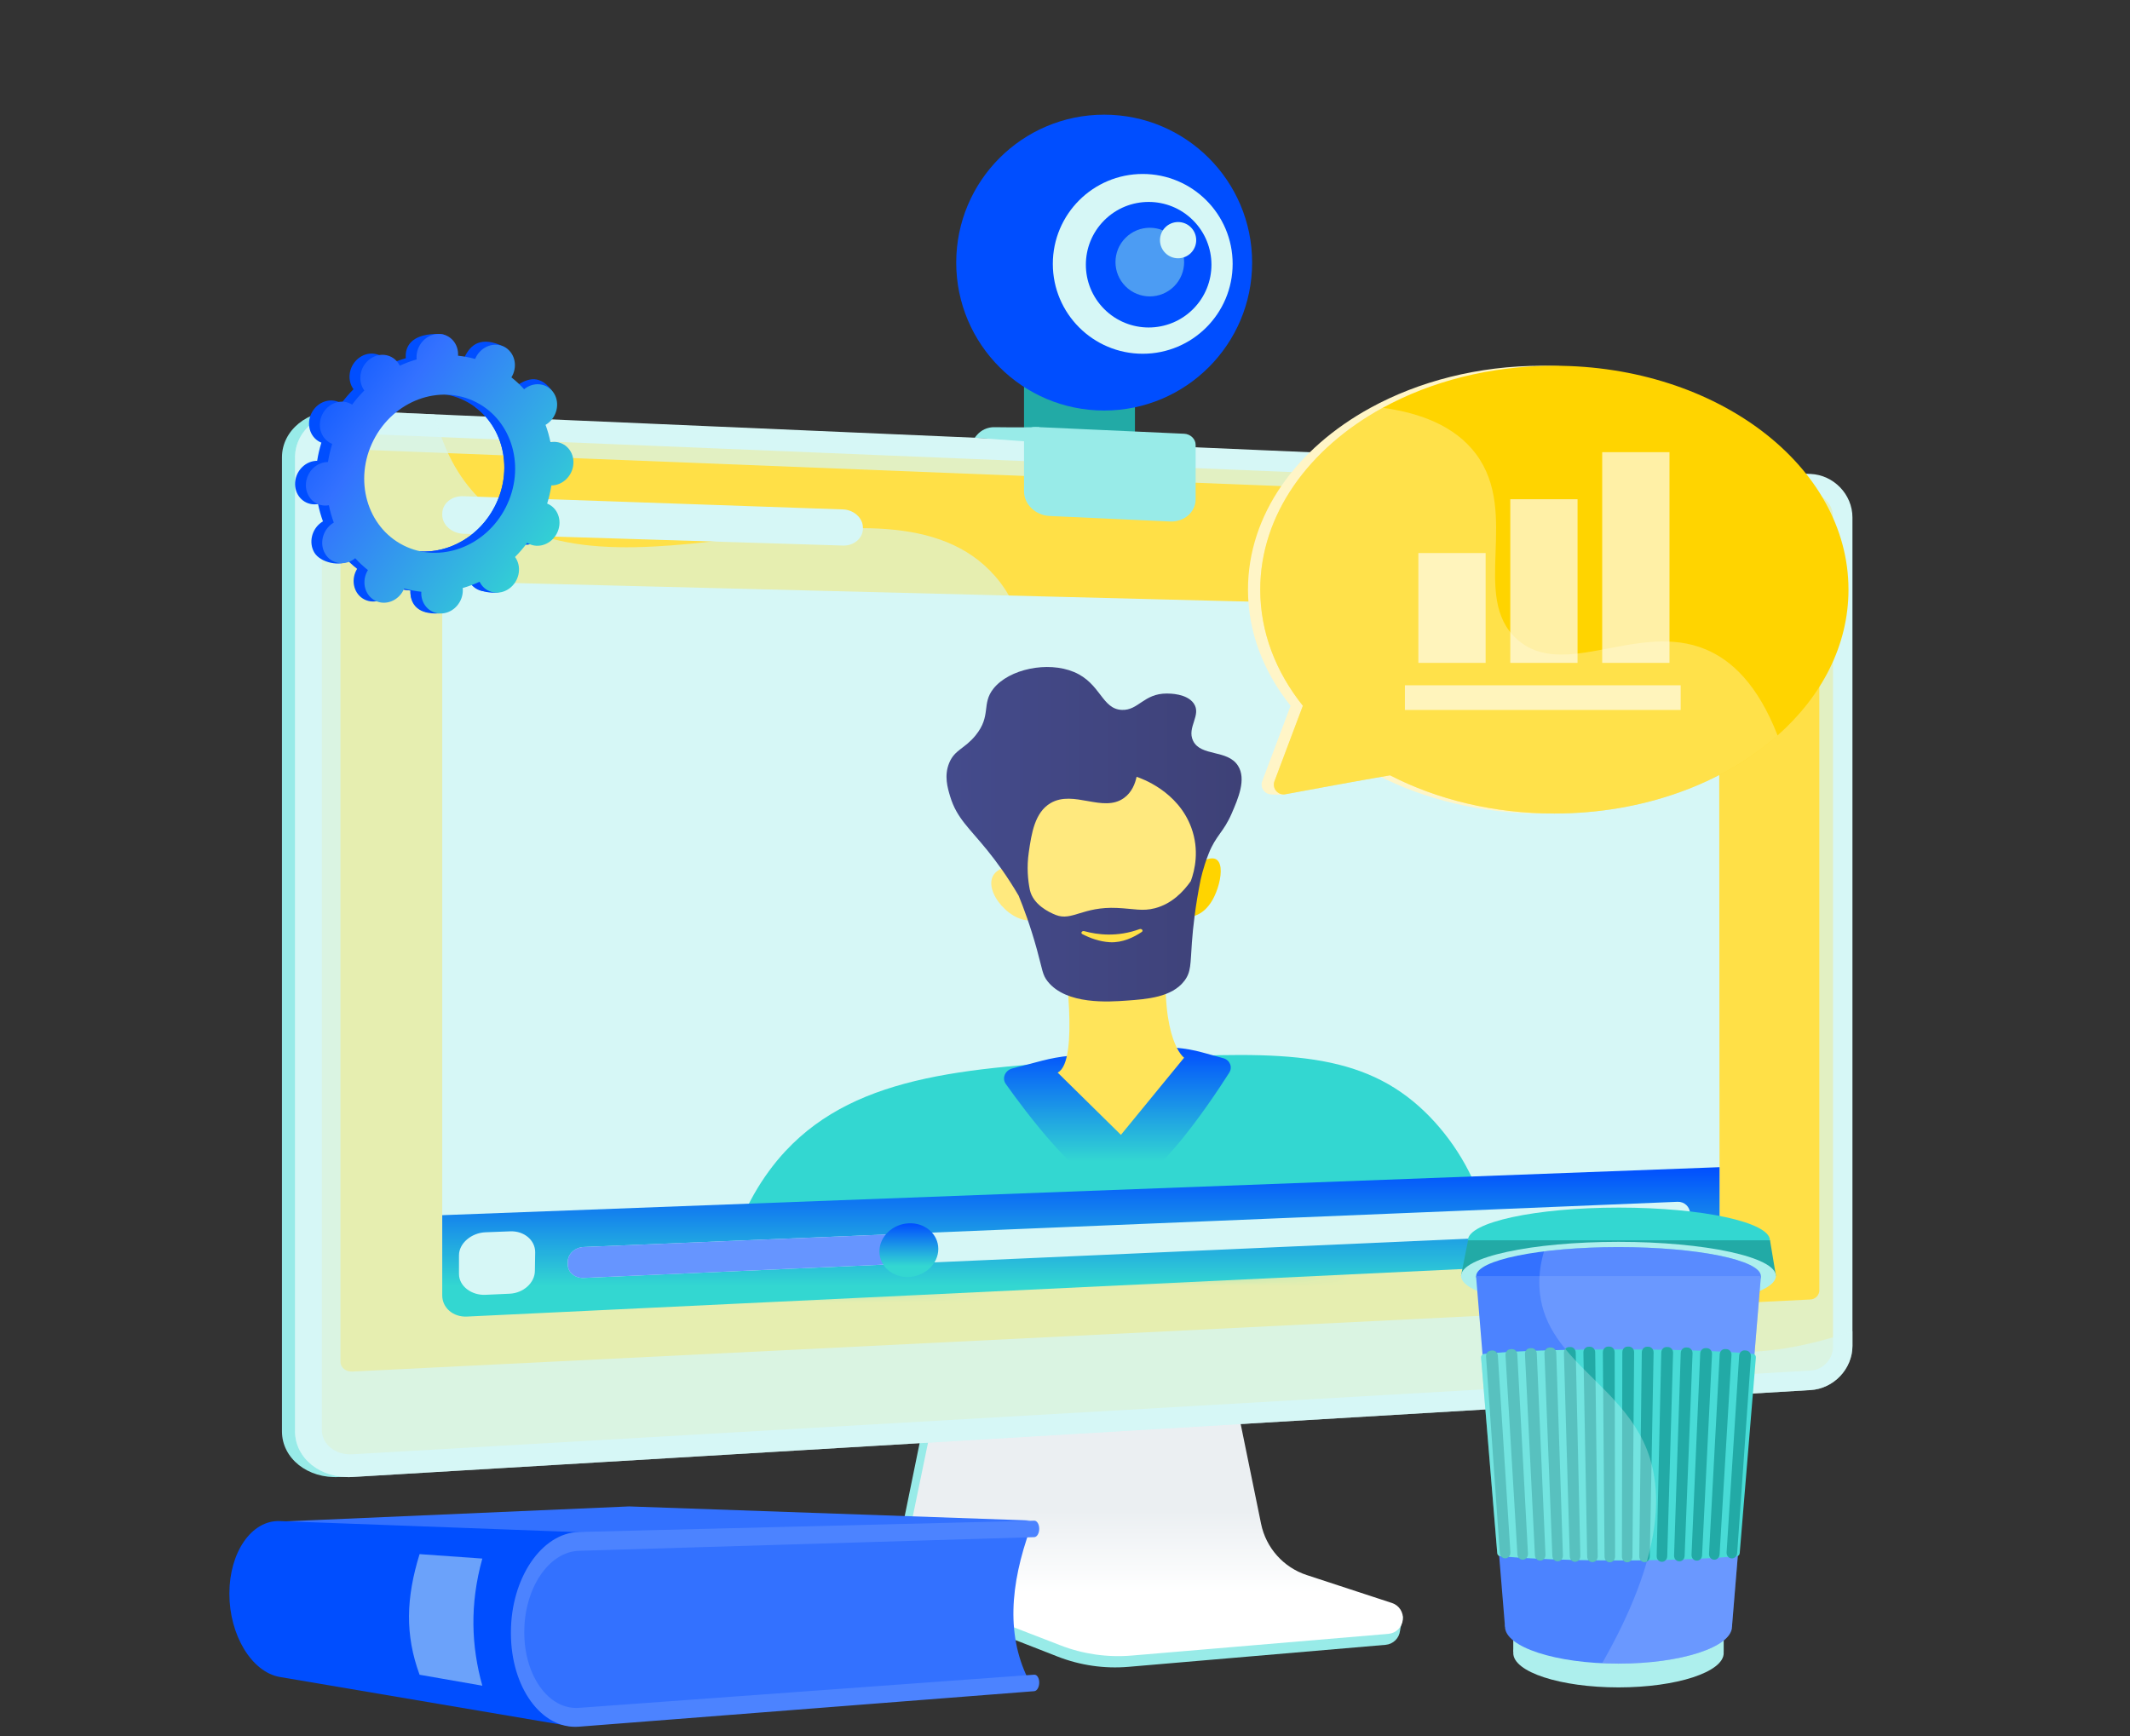 <svg xmlns="http://www.w3.org/2000/svg" width="130" height="106" viewBox="0 0 130 106" fill="none">
  <rect x="0" y="0" width="130" height="106" fill="#333333" stroke="none"/>
  <path d="M79.58 96.776C78.154 96.303 77.089 95.094 76.789 93.607L74.714 83.34L56.969 83.97L54.785 94.666C54.479 96.164 55.703 97.667 57.113 98.218L64.538 101.123C65.919 101.664 67.403 101.879 68.878 101.753L84.569 100.41C85.027 100.371 85.395 100.011 85.449 99.548C85.502 99.085 85.823 98.566 85.386 98.421L79.58 96.776Z" fill="#98EBE8"/>
  <path d="M79.755 96.151C78.332 95.685 77.267 94.49 76.967 93.022L74.895 82.884L57.582 83.507L55.4 94.069C55.094 95.548 55.903 97.031 57.312 97.576L64.729 100.444C66.108 100.978 67.591 101.19 69.065 101.066L84.739 99.74C85.198 99.701 85.565 99.345 85.618 98.889C85.672 98.432 85.396 98.001 84.959 97.858L79.755 96.151Z" fill="url(#paint0_linear_12030_26355)"/>
  <path d="M20.708 90.164C18.784 90.278 17.209 89.03 17.209 87.38V27.916C17.209 26.267 18.784 24.992 20.708 25.076L109.703 28.932C111.116 28.993 112.26 30.184 112.26 31.588V82.161C112.26 83.564 111.116 84.774 109.703 84.858L20.708 90.164Z" fill="#98EBE8"/>
  <path d="M21.508 90.164C19.583 90.278 18.009 89.03 18.009 87.38V27.916C18.009 26.267 19.583 24.992 21.508 25.076L110.503 28.932C111.916 28.993 113.06 30.184 113.06 31.588V82.161C113.06 83.564 111.916 84.774 110.503 84.858L21.508 90.164Z" fill="#D6F7F6"/>
  <path opacity="0.3" d="M110.503 30.122L21.508 26.461C20.479 26.419 19.642 27.099 19.642 27.98V74.227V87.29C19.642 88.171 20.479 88.838 21.508 88.778L110.503 83.668C111.26 83.624 111.873 82.979 111.873 82.226V70.665V31.542C111.873 30.789 111.26 30.153 110.503 30.122Z" fill="#FFE047"/>
  <path d="M21.508 83.727C21.107 83.747 20.781 83.484 20.781 83.141V28.023C20.781 27.681 21.107 27.415 21.508 27.431L110.503 30.956C110.799 30.967 111.039 31.216 111.039 31.509V78.768C111.039 79.062 110.799 79.313 110.503 79.328L21.508 83.727Z" fill="#FFE047"/>
  <path opacity="0.6" d="M101.212 81.177C93.725 76.546 98.955 63.378 90.546 56.762C82.069 50.091 70.141 58.273 64.203 51.364C59.782 46.221 64.955 40.01 60.733 35.173C54.113 27.587 37.165 38.02 29.378 30.547C28.273 29.486 27.157 27.876 26.522 25.293L21.508 25.076C19.583 24.992 18.009 26.267 18.009 27.916V87.38C18.009 89.03 19.583 90.278 21.508 90.164L110.503 84.858C111.916 84.774 113.06 83.564 113.06 82.161V81.262C107.151 83.267 103.538 82.616 101.212 81.177Z" fill="#D6F7F6"/>
  <path d="M69.269 27.436L62.499 26.459V22.71H69.269V27.436Z" fill="#22AAA6"/>
  <path d="M67.391 25.061C72.379 25.061 76.421 21.017 76.421 16.03C76.421 11.043 72.379 7 67.391 7C62.404 7 58.361 11.043 58.361 16.03C58.361 21.017 62.404 25.061 67.391 25.061Z" fill="#004EFF"/>
  <path d="M69.745 21.595C72.775 21.595 75.232 19.139 75.232 16.108C75.232 13.077 72.775 10.62 69.745 10.62C66.714 10.62 64.257 13.077 64.257 16.108C64.257 19.139 66.714 21.595 69.745 21.595Z" fill="#D6F7F6"/>
  <path d="M72.816 18.87C74.312 17.373 74.312 14.947 72.816 13.45C71.319 11.953 68.893 11.953 67.396 13.45C65.899 14.947 65.899 17.373 67.396 18.87C68.893 20.366 71.319 20.366 72.816 18.87Z" fill="#004EFF"/>
  <path opacity="0.5" d="M71.657 17.481C72.475 16.663 72.475 15.336 71.657 14.518C70.839 13.7 69.513 13.7 68.695 14.518C67.876 15.336 67.876 16.663 68.695 17.481C69.513 18.299 70.839 18.299 71.657 17.481Z" fill="#98EBE8"/>
  <path d="M71.903 15.767C72.513 15.767 73.008 15.271 73.008 14.661C73.008 14.05 72.513 13.555 71.903 13.555C71.292 13.555 70.797 14.05 70.797 14.661C70.797 15.271 71.292 15.767 71.903 15.767Z" fill="#D6F7F6"/>
  <path d="M72.27 26.478L63.201 26.066C62.814 26.048 62.499 26.323 62.499 26.679V29.991C62.499 30.785 63.199 31.46 64.063 31.499L71.407 31.835C72.272 31.875 72.973 31.263 72.973 30.47V27.155C72.973 26.799 72.658 26.496 72.27 26.478Z" fill="#98EBE8"/>
  <path d="M60.694 26.078C60.272 26.07 59.868 26.256 59.602 26.583L59.488 26.722L62.499 26.937L63.446 26.077C63.372 26.074 62.112 26.103 60.694 26.078Z" fill="#98EBE8"/>
  <path d="M104.923 38.633C104.923 37.981 104.392 37.439 103.735 37.422L28.541 35.52C27.686 35.498 26.991 36.086 26.991 36.832V78.196C26.991 78.943 27.686 79.516 28.541 79.477L103.763 75.993C104.42 75.963 104.951 75.41 104.95 74.757L104.923 38.633Z" fill="#D6F7F6"/>
  <path d="M52.665 32.278C52.665 32.865 52.103 33.325 51.454 33.304L28.283 32.584C27.581 32.562 26.992 32.048 26.992 31.435V31.356C26.992 30.743 27.562 30.266 28.264 30.291L51.454 31.098C52.102 31.12 52.665 31.614 52.665 32.202V32.278H52.665Z" fill="#D6F7F6"/>
  <mask id="mask0_12030_26355" style="mask-type:luminance" maskUnits="userSpaceOnUse" x="26" y="35" width="79" height="45">
    <path d="M104.923 38.633C104.923 37.981 104.392 37.439 103.735 37.422L28.541 35.52C27.686 35.498 26.991 36.086 26.991 36.832V78.196C26.991 78.943 27.686 79.516 28.541 79.477L103.763 75.993C104.42 75.963 104.951 75.41 104.95 74.757L104.923 38.633Z" fill="white"/>
  </mask>
  <g mask="url(#mask0_12030_26355)">
    <path d="M69.246 81.273C53.737 82.203 48.101 84.429 45.511 81.389C43.107 78.568 45.098 73.312 47.944 70.264C52.388 65.504 59.385 65.109 68.693 64.646C77.179 64.225 82.285 63.971 86.254 67.239C89.913 70.252 92.228 75.951 89.977 79.051C87.87 81.95 83.309 80.431 69.246 81.273Z" fill="#33D7D1"/>
    <path d="M63.594 64.753L61.786 65.224C61.341 65.34 61.138 65.821 61.386 66.171C62.621 67.912 65.866 72.246 67.879 72.692C69.945 73.149 73.763 67.466 75.022 65.487C75.239 65.145 75.065 64.711 74.667 64.601L73.392 64.249C72.345 63.959 71.238 63.866 70.134 63.974L65.276 64.452C64.71 64.508 64.147 64.609 63.594 64.753Z" fill="url(#paint1_linear_12030_26355)"/>
    <path d="M64.926 58.26C64.926 58.26 65.913 64.815 64.551 65.477L68.413 69.279L72.27 64.569C72.27 64.569 70.817 63.576 71.198 58.182L64.926 58.26Z" fill="#FFE45A"/>
    <path d="M62.624 48.837C62.483 49.013 60.643 57.356 66.972 58.152C73.164 58.93 73.431 52.891 73.352 50.33C73.273 47.769 70.458 46.818 68.835 46.626C67.203 46.433 63.125 48.213 62.624 48.837Z" fill="#FFEFA2"/>
    <path d="M62.624 48.837C62.483 49.013 60.643 57.356 66.972 58.152C73.164 58.93 73.431 52.891 73.352 50.33C73.273 47.769 70.458 46.818 68.835 46.626C67.203 46.433 63.125 48.213 62.624 48.837Z" fill="#FFE97E"/>
    <path d="M62.257 53.697C62.257 53.697 61.938 52.337 60.845 53.19C59.748 54.046 61.492 56.292 62.922 56.186L62.257 53.697Z" fill="#FFE97E"/>
    <path d="M73.165 52.717C72.989 52.829 72.484 55.969 72.484 55.969C72.484 55.969 73.369 56.059 74.007 54.93C74.644 53.803 74.949 51.576 73.165 52.717Z" fill="#FFD400"/>
    <path d="M75.559 46.746C74.918 45.738 73.294 46.199 72.818 45.224C72.417 44.403 73.357 43.647 72.853 42.935C72.43 42.338 71.395 42.337 71.211 42.337C69.805 42.336 69.483 43.374 68.476 43.337C67.241 43.292 67.192 41.716 65.55 41.024C63.948 40.349 61.591 40.835 60.633 42.038C59.887 42.977 60.523 43.683 59.543 44.892C58.867 45.725 58.267 45.757 57.931 46.578C57.614 47.35 57.829 48.089 57.997 48.638C58.398 49.951 59.146 50.531 60.271 51.924C60.774 52.546 61.462 53.466 62.17 54.676C62.467 55.404 62.89 56.529 63.282 57.95C63.638 59.242 63.616 59.505 63.948 59.919C65.089 61.345 67.676 61.16 68.757 61.083C69.992 60.994 71.522 60.885 72.288 59.874C72.702 59.329 72.65 58.843 72.745 57.539C72.813 56.61 72.954 55.305 73.273 53.723C73.279 53.723 73.415 52.998 73.77 52.106C74.212 50.993 74.671 50.816 75.169 49.669C75.567 48.751 76.08 47.566 75.559 46.746ZM70.488 55.444C69.727 55.643 69.212 55.474 68.175 55.426C66.09 55.33 65.428 56.247 64.436 55.854C64.021 55.69 63.06 55.228 62.856 54.33C62.738 53.746 62.654 52.949 62.79 52.026C62.955 50.898 63.145 49.597 64.12 49.026C65.529 48.2 67.32 49.634 68.598 48.715C69.085 48.365 69.281 47.83 69.369 47.422C69.652 47.515 71.888 48.289 72.708 50.522C73.212 51.895 72.924 53.12 72.679 53.787C72.218 54.443 71.514 55.177 70.488 55.444Z" fill="url(#paint2_linear_12030_26355)"/>
    <path d="M66.181 56.844C66.987 57.068 68.196 57.213 69.544 56.722C69.683 56.671 69.802 56.812 69.686 56.891C69.205 57.216 68.502 57.563 67.734 57.519C67.099 57.482 66.513 57.26 66.062 57.026C65.932 56.96 66.034 56.803 66.181 56.844Z" fill="#FFE047"/>
  </g>
  <path d="M26.991 74.182V79.081C26.991 79.825 27.648 80.412 28.5 80.371L103.846 76.772C104.5 76.741 104.951 76.18 104.951 75.53L104.948 71.252L26.991 74.182Z" fill="url(#paint3_linear_12030_26355)"/>
  <path d="M32.664 76.442C32.664 75.705 31.984 75.134 31.142 75.168L29.626 75.226C28.778 75.26 28.013 75.891 28.013 76.633V77.771C28.013 78.513 28.778 79.082 29.626 79.043L31.104 78.976C31.946 78.938 32.646 78.309 32.646 77.572L32.664 76.442Z" fill="#D6F7F6"/>
  <path d="M103.152 74.257C103.152 74.675 102.811 75.03 102.39 75.048L54.468 77.177L35.632 78.013C35.098 78.038 34.655 77.675 34.655 77.204V77.017C34.655 76.546 35.098 76.146 35.632 76.124L54.468 75.345L102.383 73.365C102.805 73.349 103.149 73.673 103.149 74.091L103.152 74.257Z" fill="#D6F7F6"/>
  <path d="M54.453 75.345V77.177L35.624 78.013C35.09 78.037 34.655 77.675 34.655 77.203V77.017C34.655 76.546 35.09 76.146 35.624 76.124L54.453 75.345Z" fill="#6695FF"/>
  <path d="M57.267 76.241C57.267 77.144 56.466 77.912 55.476 77.958C54.481 78.004 53.673 77.304 53.673 76.396C53.672 75.487 54.481 74.718 55.475 74.678C56.465 74.638 57.266 75.338 57.267 76.241Z" fill="url(#paint4_linear_12030_26355)"/>
  <path d="M98.808 77.712C103.897 77.712 108.023 76.819 108.023 75.716C108.023 74.613 103.897 73.719 98.808 73.719C93.718 73.719 89.592 74.613 89.592 75.716C89.592 76.819 93.718 77.712 98.808 77.712Z" fill="#33D7D1"/>
  <path d="M89.6 75.716C89.6 75.716 89.171 77.863 89.171 77.882C89.171 77.901 108.39 77.882 108.39 77.882L108.03 75.716H89.6Z" fill="#22AAA6"/>
  <path d="M98.781 79.973C104.086 79.973 108.387 79.041 108.387 77.891C108.387 76.742 104.086 75.81 98.781 75.81C93.475 75.81 89.174 76.742 89.174 77.891C89.174 79.041 93.475 79.973 98.781 79.973Z" fill="#ADEFED"/>
  <path d="M98.781 103.009C102.327 103.009 105.202 102.07 105.202 100.913C105.202 99.756 102.327 98.818 98.781 98.818C95.234 98.818 92.359 99.756 92.359 100.913C92.359 102.07 95.234 103.009 98.781 103.009Z" fill="#ADEFED"/>
  <path d="M105.202 99.132H92.359V100.843H105.202V99.132Z" fill="#ADEFED"/>
  <path d="M98.781 101.558C102.606 101.558 105.707 100.546 105.707 99.298C105.707 98.049 102.606 97.038 98.781 97.038C94.955 97.038 91.854 98.049 91.854 99.298C91.854 100.546 94.955 101.558 98.781 101.558Z" fill="#4C83FF"/>
  <path d="M98.781 79.671C103.578 79.671 107.468 78.879 107.468 77.901C107.468 76.923 103.578 76.13 98.781 76.13C93.983 76.13 90.094 76.923 90.094 77.901C90.094 78.879 93.983 79.671 98.781 79.671Z" fill="#3371FF"/>
  <path d="M90.088 77.901L91.854 99.298H105.707L107.473 77.901H90.088Z" fill="#4C83FF"/>
  <g opacity="0.3">
    <path d="M107.467 77.901C107.467 76.923 103.578 76.13 98.781 76.13C97.115 76.13 95.559 76.226 94.237 76.391C94.032 77.076 93.922 77.802 93.955 78.56C94.147 82.909 98.871 84.361 100.505 88.467C101.501 90.971 101.539 94.939 97.784 101.535C98.109 101.55 98.442 101.558 98.781 101.558C102.606 101.558 105.707 100.546 105.707 99.298L107.473 77.901H107.467Z" fill="#B2C9FF"/>
  </g>
  <path d="M91.549 94.995C95.195 95.344 102.331 95.346 106.012 95C106.101 94.992 106.172 94.914 106.18 94.816L107.166 82.871C107.175 82.76 107.101 82.661 107 82.651C103.489 82.281 94.011 82.282 90.562 82.656C90.461 82.667 90.387 82.766 90.396 82.876L91.381 94.811C91.389 94.909 91.46 94.987 91.549 94.995Z" fill="#48DBD6"/>
  <path d="M106.146 82.756C105.89 86.76 105.635 90.765 105.379 94.769C105.366 94.978 105.528 95.152 105.722 95.135C105.726 95.135 105.729 95.134 105.733 95.134C105.889 95.12 106.012 94.986 106.024 94.818C106.305 90.816 106.585 86.814 106.866 82.813C106.879 82.625 106.749 82.46 106.574 82.445C106.546 82.442 106.518 82.44 106.489 82.437C106.312 82.422 106.158 82.565 106.146 82.756Z" fill="#22AAA6"/>
  <path d="M104.958 82.678C104.741 86.736 104.524 90.794 104.307 94.852C104.296 95.057 104.453 95.226 104.643 95.214C104.646 95.214 104.649 95.214 104.652 95.214C104.813 95.204 104.941 95.066 104.951 94.893C105.194 90.837 105.436 86.781 105.678 82.724C105.69 82.534 105.555 82.37 105.378 82.359C105.35 82.358 105.321 82.356 105.293 82.355C105.118 82.345 104.968 82.489 104.958 82.678Z" fill="#22AAA6"/>
  <path d="M103.769 82.625C103.592 86.721 103.416 90.817 103.239 94.913C103.23 95.114 103.384 95.281 103.57 95.272C103.573 95.272 103.576 95.272 103.578 95.272C103.742 95.264 103.874 95.124 103.883 94.947L104.49 82.663C104.499 82.471 104.362 82.308 104.184 82.301C104.156 82.3 104.128 82.299 104.099 82.298C103.925 82.291 103.777 82.437 103.769 82.625Z" fill="#22AAA6"/>
  <path d="M102.581 82.589C102.445 86.712 102.31 90.835 102.174 94.959C102.167 95.157 102.318 95.32 102.502 95.314C102.505 95.314 102.507 95.314 102.509 95.314C102.676 95.308 102.81 95.165 102.817 94.985C102.979 90.863 103.14 86.74 103.301 82.618C103.309 82.427 103.169 82.265 102.992 82.26C102.964 82.26 102.935 82.259 102.907 82.258C102.733 82.253 102.587 82.401 102.581 82.589Z" fill="#22AAA6"/>
  <path d="M101.392 82.565L101.111 94.992C101.107 95.187 101.255 95.347 101.436 95.343C101.439 95.343 101.441 95.343 101.443 95.343C101.612 95.339 101.749 95.193 101.755 95.01C101.874 90.869 101.993 86.727 102.113 82.586C102.118 82.395 101.978 82.235 101.8 82.232C101.772 82.231 101.744 82.231 101.716 82.23C101.541 82.227 101.396 82.377 101.392 82.565Z" fill="#22AAA6"/>
  <path d="M100.204 82.552C100.152 86.706 100.101 90.86 100.05 95.014C100.048 95.207 100.194 95.364 100.372 95.362C100.375 95.362 100.377 95.362 100.379 95.362C100.551 95.359 100.69 95.21 100.693 95.025C100.77 90.871 100.847 86.718 100.924 82.564C100.928 82.373 100.786 82.216 100.609 82.214C100.581 82.213 100.553 82.213 100.525 82.213C100.35 82.211 100.206 82.363 100.204 82.552Z" fill="#22AAA6"/>
  <path d="M99.015 82.547C99.007 86.707 98.998 90.867 98.99 95.027C98.99 95.217 99.133 95.372 99.309 95.371C99.311 95.371 99.314 95.371 99.316 95.371C99.49 95.37 99.631 95.218 99.633 95.031C99.667 90.871 99.702 86.711 99.736 82.552C99.738 82.361 99.595 82.206 99.419 82.205C99.391 82.205 99.363 82.205 99.335 82.205C99.159 82.204 99.016 82.358 99.015 82.547Z" fill="#22AAA6"/>
  <path d="M97.827 82.552C97.861 86.711 97.896 90.871 97.93 95.03C97.931 95.218 98.073 95.37 98.247 95.371C98.249 95.371 98.251 95.371 98.254 95.371C98.43 95.371 98.573 95.217 98.573 95.027C98.564 90.867 98.556 86.707 98.548 82.548C98.547 82.358 98.404 82.204 98.228 82.205C98.2 82.205 98.172 82.205 98.144 82.205C97.968 82.206 97.825 82.362 97.827 82.552Z" fill="#22AAA6"/>
  <path d="M96.639 82.565C96.716 86.718 96.793 90.871 96.87 95.025C96.873 95.21 97.012 95.359 97.184 95.361C97.186 95.361 97.188 95.361 97.19 95.361C97.369 95.364 97.515 95.206 97.513 95.013C97.462 90.859 97.41 86.706 97.359 82.552C97.357 82.363 97.213 82.212 97.038 82.213C97.01 82.214 96.981 82.214 96.954 82.214C96.776 82.216 96.635 82.374 96.639 82.565Z" fill="#22AAA6"/>
  <path d="M95.45 82.587C95.57 86.728 95.689 90.868 95.808 95.009C95.814 95.192 95.95 95.338 96.12 95.342C96.122 95.342 96.124 95.342 96.126 95.342C96.308 95.346 96.456 95.186 96.452 94.99C96.358 90.849 96.265 86.708 96.171 82.566C96.167 82.378 96.022 82.228 95.847 82.231C95.819 82.232 95.791 82.232 95.763 82.233C95.585 82.236 95.445 82.396 95.45 82.587Z" fill="#22AAA6"/>
  <path d="M94.262 82.619C94.423 86.741 94.584 90.862 94.745 94.983C94.752 95.163 94.887 95.306 95.053 95.312C95.056 95.312 95.058 95.312 95.061 95.312C95.245 95.318 95.395 95.155 95.389 94.957C95.253 90.835 95.118 86.712 94.982 82.59C94.976 82.402 94.83 82.254 94.656 82.259C94.627 82.26 94.599 82.261 94.571 82.262C94.394 82.267 94.254 82.428 94.262 82.619Z" fill="#22AAA6"/>
  <path d="M93.073 82.665C93.275 86.758 93.478 90.851 93.68 94.944C93.689 95.121 93.82 95.262 93.984 95.269C93.987 95.269 93.99 95.269 93.992 95.27C94.179 95.278 94.333 95.112 94.324 94.91C94.147 90.816 93.971 86.722 93.794 82.627C93.786 82.439 93.638 82.293 93.464 82.3C93.435 82.301 93.407 82.302 93.379 82.303C93.201 82.311 93.064 82.473 93.073 82.665Z" fill="#22AAA6"/>
  <path d="M91.885 82.727C92.127 86.782 92.369 90.836 92.612 94.89C92.622 95.063 92.75 95.2 92.91 95.211C92.913 95.211 92.916 95.211 92.919 95.211C93.109 95.223 93.267 95.054 93.256 94.849C93.039 90.793 92.822 86.737 92.605 82.681C92.595 82.492 92.445 82.347 92.27 82.357C92.242 82.359 92.213 82.361 92.185 82.362C92.008 82.373 91.873 82.537 91.885 82.727Z" fill="#22AAA6"/>
  <path d="M90.698 82.818C90.978 86.816 91.258 90.815 91.538 94.813C91.55 94.981 91.673 95.116 91.829 95.129C91.833 95.13 91.837 95.13 91.84 95.13C92.034 95.147 92.197 94.974 92.184 94.764C91.928 90.763 91.673 86.762 91.418 82.76C91.405 82.57 91.251 82.426 91.074 82.442C91.045 82.444 91.016 82.447 90.988 82.449C90.814 82.465 90.684 82.63 90.698 82.818Z" fill="#22AAA6"/>
  <path opacity="0.3" d="M98.247 95.371C98.249 95.371 98.251 95.371 98.254 95.371C98.348 95.371 98.432 95.327 98.49 95.257C98.684 95.258 98.879 95.258 99.073 95.257C99.131 95.327 99.215 95.371 99.309 95.371C99.311 95.371 99.314 95.371 99.316 95.371C99.41 95.37 99.494 95.326 99.552 95.255C99.747 95.254 99.941 95.253 100.135 95.251C100.194 95.32 100.278 95.363 100.372 95.362C100.375 95.362 100.377 95.362 100.379 95.362C100.426 95.361 100.471 95.349 100.511 95.329C101.384 92.248 101.139 90.061 100.505 88.468C99.451 85.819 97.112 84.275 95.533 82.346C95.517 82.365 95.503 82.386 95.491 82.408C95.303 82.412 95.118 82.416 94.934 82.421C94.876 82.321 94.773 82.256 94.656 82.259C94.627 82.26 94.599 82.261 94.571 82.262C94.454 82.265 94.354 82.336 94.302 82.439C94.112 82.445 93.926 82.451 93.743 82.457C93.684 82.359 93.58 82.295 93.464 82.3C93.435 82.301 93.407 82.302 93.379 82.303C93.262 82.308 93.163 82.38 93.112 82.483C92.92 82.491 92.733 82.5 92.552 82.509C92.491 82.412 92.386 82.351 92.27 82.357C92.242 82.359 92.213 82.361 92.185 82.362C92.069 82.369 91.972 82.442 91.921 82.545C91.725 82.557 91.537 82.57 91.358 82.584C91.295 82.49 91.189 82.432 91.074 82.442C91.045 82.444 91.016 82.447 90.988 82.449C90.873 82.46 90.778 82.535 90.73 82.638C90.673 82.644 90.616 82.65 90.562 82.656C90.461 82.667 90.387 82.765 90.396 82.876L91.381 94.811C91.389 94.909 91.46 94.986 91.549 94.995C91.568 94.997 91.587 94.999 91.606 95C91.66 95.073 91.739 95.121 91.829 95.129C91.833 95.129 91.837 95.13 91.84 95.13C91.933 95.138 92.018 95.103 92.081 95.041C92.274 95.057 92.475 95.072 92.683 95.085C92.738 95.157 92.819 95.205 92.91 95.21C92.913 95.211 92.916 95.211 92.919 95.211C93.013 95.217 93.098 95.179 93.159 95.115C93.353 95.126 93.551 95.137 93.754 95.146C93.809 95.218 93.892 95.265 93.984 95.269C93.987 95.269 93.99 95.269 93.992 95.269C94.086 95.274 94.171 95.234 94.232 95.168C94.425 95.176 94.622 95.184 94.821 95.191C94.877 95.263 94.96 95.309 95.053 95.312C95.056 95.312 95.058 95.312 95.061 95.312C95.155 95.315 95.24 95.274 95.3 95.207C95.493 95.213 95.689 95.218 95.886 95.223C95.943 95.294 96.026 95.34 96.12 95.342C96.122 95.342 96.124 95.342 96.126 95.342C96.221 95.344 96.305 95.302 96.365 95.234C96.558 95.237 96.753 95.241 96.949 95.244C97.006 95.315 97.09 95.36 97.184 95.361C97.186 95.361 97.188 95.361 97.19 95.361C97.284 95.362 97.369 95.319 97.428 95.25C97.622 95.252 97.816 95.254 98.011 95.255C98.069 95.326 98.153 95.37 98.247 95.371Z" fill="#D6F7F6"/>
  <path d="M17.168 92.884L38.395 91.961L62.853 92.818L38.725 98.092L17.168 92.884Z" fill="#3371FF"/>
  <path d="M34.994 105.41L17.077 102.373C15.345 102.068 14 99.798 14 97.299V97.272C14 94.774 15.345 92.791 17.077 92.856L36.083 93.561L34.994 105.41Z" fill="#004EFF"/>
  <path d="M62.882 102.755L36.657 104.733C34.07 104.928 31.929 103.027 31.929 100.484V98.758C31.929 96.215 34.07 94.094 36.657 94.024L62.882 93.309C61.649 96.738 61.373 99.95 62.882 102.755Z" fill="#3371FF"/>
  <path d="M63.124 103.24L35.333 105.407C33.063 105.584 31.182 103.024 31.182 99.696V99.659C31.182 96.332 33.063 93.578 35.333 93.522L63.124 92.831C63.291 92.827 63.427 93.048 63.427 93.326C63.427 93.603 63.291 93.832 63.124 93.837L35.333 94.671C33.507 94.725 31.999 96.945 31.999 99.618V99.654C31.999 102.327 33.507 104.391 35.333 104.258L63.124 102.233C63.291 102.221 63.427 102.436 63.427 102.714C63.427 102.991 63.291 103.227 63.124 103.24Z" fill="#4C83FF"/>
  <path opacity="0.5" d="M29.438 102.905L25.608 102.236C24.714 99.795 24.781 97.553 25.608 94.873L29.438 95.145C28.653 97.965 28.772 100.52 29.438 102.905Z" fill="#D6F7F6"/>
  <path d="M31.608 33.118C32.222 33.429 32.993 33.143 33.331 32.478C33.669 31.814 33.444 31.022 32.831 30.71C32.799 30.694 32.766 30.681 32.734 30.668C32.848 30.3 32.934 29.929 32.992 29.558C33.027 29.558 33.062 29.558 33.098 29.555C33.798 29.492 34.354 28.848 34.34 28.117C34.325 27.385 33.745 26.843 33.045 26.905C33.008 26.909 32.972 26.914 32.936 26.921C32.863 26.558 32.763 26.204 32.637 25.861C32.669 25.843 32.701 25.823 32.732 25.801C33.331 25.381 33.523 24.553 33.16 23.951C32.797 23.348 32.017 23.2 31.418 23.62C31.387 23.642 31.358 23.665 31.33 23.688C31.093 23.427 30.834 23.184 30.553 22.963C30.572 22.931 30.592 22.898 30.609 22.863C30.947 22.199 31.388 21.473 30.769 21.171C29.338 20.472 28.724 21.07 28.386 21.735C28.369 21.769 28.354 21.804 28.339 21.839C27.995 21.743 27.646 21.676 27.295 21.64C27.297 21.603 27.299 21.566 27.298 21.528C27.283 20.797 27.5 20.401 26.797 20.387C25.264 20.357 24.747 21.023 24.762 21.754C24.762 21.793 24.766 21.83 24.769 21.867C24.418 21.967 24.073 22.095 23.737 22.25C23.721 22.218 23.705 22.185 23.686 22.154C23.323 21.551 22.543 21.403 21.944 21.823C21.344 22.243 21.153 23.072 21.516 23.674C21.534 23.705 21.555 23.734 21.575 23.762C21.31 24.027 21.061 24.316 20.832 24.625C20.802 24.606 20.772 24.588 20.74 24.572C20.126 24.26 19.355 24.546 19.017 25.211C18.68 25.876 18.904 26.667 19.518 26.979C19.55 26.995 19.582 27.009 19.615 27.022C19.501 27.39 19.415 27.76 19.357 28.131C19.322 28.131 19.287 28.132 19.251 28.135C18.55 28.197 17.994 28.841 18.009 29.573C18.024 30.304 18.603 30.846 19.304 30.784C19.34 30.781 19.376 30.775 19.412 30.769C19.485 31.131 19.585 31.485 19.712 31.828C19.68 31.847 19.648 31.866 19.616 31.888C19.017 32.308 18.826 33.137 19.189 33.739C19.551 34.341 20.753 34.621 21.352 34.201C21.383 34.18 20.99 34.025 21.019 34.001C21.255 34.263 21.515 34.505 21.796 34.726C21.776 34.759 21.757 34.792 21.739 34.826C21.402 35.491 21.626 36.282 22.24 36.594C22.854 36.906 23.625 36.62 23.962 35.955C23.98 35.92 23.995 35.885 24.009 35.85C24.354 35.947 24.703 36.013 25.054 36.05C25.052 36.087 25.05 36.124 25.05 36.161C25.065 36.893 25.645 37.435 26.345 37.373C27.046 37.31 27.602 36.666 27.587 35.935C27.586 35.897 27.583 35.859 27.579 35.822C27.93 35.722 28.276 35.594 28.611 35.439C28.627 35.472 28.644 35.504 28.663 35.536C29.026 36.138 29.806 36.286 30.405 35.866C31.004 35.446 31.196 34.618 30.833 34.015C30.814 33.985 30.794 33.956 30.773 33.927C31.039 33.662 31.287 33.374 31.517 33.065C31.546 33.083 31.577 33.101 31.608 33.118ZM23.956 33.215C21.727 32.083 20.913 29.209 22.138 26.796C23.364 24.382 26.164 23.343 28.393 24.475C30.622 25.606 31.436 28.48 30.21 30.894C28.985 33.307 26.184 34.346 23.956 33.215Z" fill="#004EFF"/>
  <path d="M33.098 29.553C33.798 29.491 34.354 28.847 34.339 28.116C34.325 27.384 33.745 26.842 33.045 26.904C33.008 26.907 32.972 26.913 32.936 26.92C32.863 26.557 32.763 26.203 32.636 25.86C32.669 25.841 32.701 25.822 32.732 25.8C33.331 25.38 34.072 24.366 33.65 23.804C32.847 22.738 32.017 23.199 31.418 23.619C31.387 23.64 31.358 23.664 31.33 23.687C31.093 23.425 30.833 23.183 30.553 22.962C30.572 22.929 30.592 22.897 30.609 22.862C30.793 22.5 30.809 22.102 30.688 21.762C30.109 22.781 29.538 23.804 28.977 24.833C30.755 26.136 31.322 28.703 30.21 30.893C29.268 32.748 27.396 33.789 25.568 33.659C25.486 33.87 25.406 34.083 25.319 34.292C25.082 34.861 24.813 35.417 24.543 35.974C24.713 36.005 24.883 36.031 25.054 36.048C25.051 36.086 25.05 36.123 25.05 36.16C25.065 36.892 25.509 37.513 26.779 37.446C27.481 37.408 27.602 36.665 27.587 35.934C27.586 35.896 27.583 35.858 27.579 35.821C27.93 35.721 28.276 35.593 28.611 35.438C28.627 35.471 28.644 35.503 28.663 35.535C29.026 36.137 30.285 36.393 30.884 35.973C31.483 35.553 31.196 34.617 30.833 34.014C30.814 33.983 30.794 33.955 30.773 33.926C31.038 33.661 31.287 33.373 31.517 33.063C31.546 33.082 31.576 33.1 31.608 33.116C32.222 33.428 32.993 33.142 33.331 32.477C33.669 31.812 33.444 31.021 32.831 30.709C32.799 30.693 32.766 30.68 32.734 30.666C32.848 30.299 32.934 29.928 32.991 29.557C33.026 29.557 33.062 29.556 33.098 29.553Z" fill="#004EFF"/>
  <path d="M32.269 33.192C32.882 33.504 33.654 33.217 33.991 32.553C34.329 31.888 34.105 31.096 33.491 30.785C33.459 30.769 33.426 30.755 33.394 30.742C33.508 30.374 33.594 30.003 33.651 29.633C33.687 29.633 33.722 29.632 33.758 29.629C34.458 29.566 35.014 28.923 34.999 28.191C34.985 27.46 34.405 26.917 33.705 26.98C33.668 26.983 33.632 26.989 33.596 26.995C33.523 26.633 33.423 26.279 33.297 25.936C33.329 25.917 33.361 25.897 33.392 25.875C33.991 25.456 34.183 24.627 33.82 24.025C33.457 23.422 32.677 23.275 32.078 23.694C32.047 23.716 32.018 23.739 31.99 23.763C31.753 23.501 31.494 23.259 31.213 23.037C31.233 23.005 31.252 22.972 31.269 22.938C31.607 22.273 31.383 21.481 30.769 21.17C30.155 20.858 29.384 21.144 29.046 21.809C29.029 21.843 29.014 21.878 28.999 21.913C28.655 21.817 28.306 21.751 27.955 21.714C27.957 21.677 27.959 21.64 27.958 21.603C27.943 20.871 27.364 20.329 26.663 20.391C25.963 20.453 25.407 21.097 25.422 21.829C25.422 21.867 25.426 21.904 25.429 21.941C25.078 22.042 24.733 22.17 24.397 22.325C24.381 22.292 24.365 22.259 24.346 22.228C23.983 21.626 23.203 21.478 22.604 21.898C22.004 22.317 21.813 23.146 22.176 23.748C22.194 23.779 22.215 23.808 22.235 23.836C21.97 24.102 21.721 24.39 21.492 24.699C21.462 24.68 21.432 24.662 21.4 24.646C20.786 24.334 20.015 24.621 19.678 25.285C19.34 25.95 19.564 26.742 20.178 27.053C20.21 27.07 20.242 27.083 20.275 27.096C20.161 27.464 20.075 27.834 20.017 28.205C19.982 28.206 19.947 28.206 19.911 28.209C19.21 28.272 18.654 28.915 18.669 29.647C18.684 30.378 19.264 30.921 19.964 30.858C20 30.855 20.037 30.849 20.072 30.843C20.145 31.205 20.246 31.559 20.372 31.902C20.34 31.921 20.308 31.941 20.276 31.963C19.677 32.382 19.486 33.211 19.849 33.813C20.212 34.416 20.991 34.563 21.591 34.144C21.621 34.122 21.65 34.099 21.679 34.075C21.916 34.337 22.175 34.579 22.456 34.801C22.436 34.833 22.417 34.866 22.399 34.9C22.062 35.565 22.286 36.357 22.9 36.668C23.514 36.98 24.285 36.694 24.622 36.029C24.64 35.995 24.655 35.96 24.67 35.925C25.014 36.021 25.363 36.087 25.714 36.124C25.712 36.161 25.71 36.198 25.711 36.235C25.725 36.967 26.305 37.509 27.005 37.447C27.706 37.384 28.262 36.741 28.247 36.009C28.246 35.971 28.243 35.934 28.239 35.897C28.591 35.796 28.936 35.668 29.271 35.514C29.287 35.546 29.304 35.579 29.323 35.61C29.686 36.212 30.466 36.36 31.065 35.94C31.664 35.521 31.856 34.692 31.493 34.09C31.474 34.059 31.454 34.03 31.433 34.002C31.699 33.736 31.947 33.448 32.177 33.139C32.206 33.158 32.237 33.176 32.269 33.192ZM24.616 33.289C22.387 32.157 21.573 29.283 22.799 26.87C24.024 24.456 26.824 23.417 29.053 24.549C31.282 25.681 32.096 28.555 30.87 30.968C29.645 33.382 26.845 34.421 24.616 33.289Z" fill="url(#paint5_linear_12030_26355)"/>
  <path d="M94.119 22.328C90.209 22.328 86.591 23.28 83.644 24.895C79.116 27.376 76.168 31.424 76.168 35.995C76.168 38.591 77.118 41.017 78.769 43.085L77.037 47.688C76.901 48.049 77.137 48.418 77.482 48.484L77.482 48.484C77.482 48.484 77.487 48.485 77.495 48.486C77.521 48.49 77.548 48.493 77.576 48.494C77.754 48.51 78.144 48.536 78.391 48.493C78.369 48.453 78.346 48.411 78.322 48.37C79.949 48.068 82.422 47.614 84.087 47.33C86.95 48.803 90.402 49.662 94.119 49.662C99.568 49.662 104.451 47.813 107.743 44.894C110.44 42.504 112.069 39.395 112.069 35.995C112.069 28.447 104.032 22.328 94.119 22.328Z" fill="#FFF5C7"/>
  <path d="M112.818 35.995C112.818 39.395 111.189 42.504 108.492 44.894C105.2 47.813 100.317 49.662 94.868 49.662C91.151 49.662 87.7 48.803 84.837 47.33C82.943 47.653 80.004 48.196 78.454 48.485C77.998 48.57 77.623 48.123 77.786 47.688L79.518 43.085C77.867 41.017 76.917 38.591 76.917 35.995C76.917 31.424 79.865 27.376 84.393 24.895C87.341 23.28 90.958 22.328 94.868 22.328C104.781 22.328 112.818 28.447 112.818 35.995Z" fill="#FFD400"/>
  <path opacity="0.3" d="M108.492 44.894C105.2 47.813 100.317 49.662 94.868 49.662C91.151 49.662 87.7 48.803 84.837 47.33C82.943 47.653 80.004 48.196 78.454 48.485C77.998 48.57 77.623 48.123 77.786 47.688L79.518 43.085C77.867 41.017 76.917 38.591 76.917 35.995C76.917 31.424 79.865 27.376 84.393 24.895C86.761 25.217 88.817 26.04 90.066 27.692C92.812 31.331 89.714 36.435 92.581 39.018C95.428 41.579 99.978 37.908 104.116 39.647C105.672 40.3 107.268 41.761 108.492 44.894Z" fill="#FFFDF6"/>
  <path opacity="0.7" d="M90.672 33.761H86.567V40.466H90.672V33.761Z" fill="#FFFCED"/>
  <path opacity="0.7" d="M96.282 30.476H92.177V40.466H96.282V30.476Z" fill="#FFFCED"/>
  <path opacity="0.7" d="M101.893 27.603H97.787V40.466H101.893V27.603Z" fill="#FFFCED"/>
  <path opacity="0.7" d="M102.577 41.834H85.746V43.34H102.577V41.834Z" fill="#FFFCED"/>
  <defs>
    <linearGradient id="paint0_linear_12030_26355" x1="70.48" y1="87.346" x2="70.48" y2="97.241" gradientUnits="userSpaceOnUse">
      <stop offset="0.494" stop-color="#EBEFF2"/>
      <stop offset="1" stop-color="white"/>
    </linearGradient>
    <linearGradient id="paint1_linear_12030_26355" x1="68.198" y1="63.93" x2="68.198" y2="72.718" gradientUnits="userSpaceOnUse">
      <stop stop-color="#004EFF"/>
      <stop offset="0.795" stop-color="#33D7D1"/>
    </linearGradient>
    <linearGradient id="paint2_linear_12030_26355" x1="57.768" y1="50.926" x2="75.78" y2="50.926" gradientUnits="userSpaceOnUse">
      <stop stop-color="#444B8C"/>
      <stop offset="0.996" stop-color="#3E4177"/>
    </linearGradient>
    <linearGradient id="paint3_linear_12030_26355" x1="65.971" y1="71.252" x2="65.971" y2="80.373" gradientUnits="userSpaceOnUse">
      <stop stop-color="#004EFF"/>
      <stop offset="0.795" stop-color="#33D7D1"/>
    </linearGradient>
    <linearGradient id="paint4_linear_12030_26355" x1="55.47" y1="74.677" x2="55.47" y2="77.96" gradientUnits="userSpaceOnUse">
      <stop stop-color="#004EFF"/>
      <stop offset="0.795" stop-color="#33D7D1"/>
    </linearGradient>
    <linearGradient id="paint5_linear_12030_26355" x1="18.93" y1="20.386" x2="37.322" y2="33.297" gradientUnits="userSpaceOnUse">
      <stop stop-color="#004EFF"/>
      <stop offset="0.301" stop-color="#3371FF"/>
      <stop offset="0.901" stop-color="#33D7D1"/>
    </linearGradient>
  </defs>
</svg>
